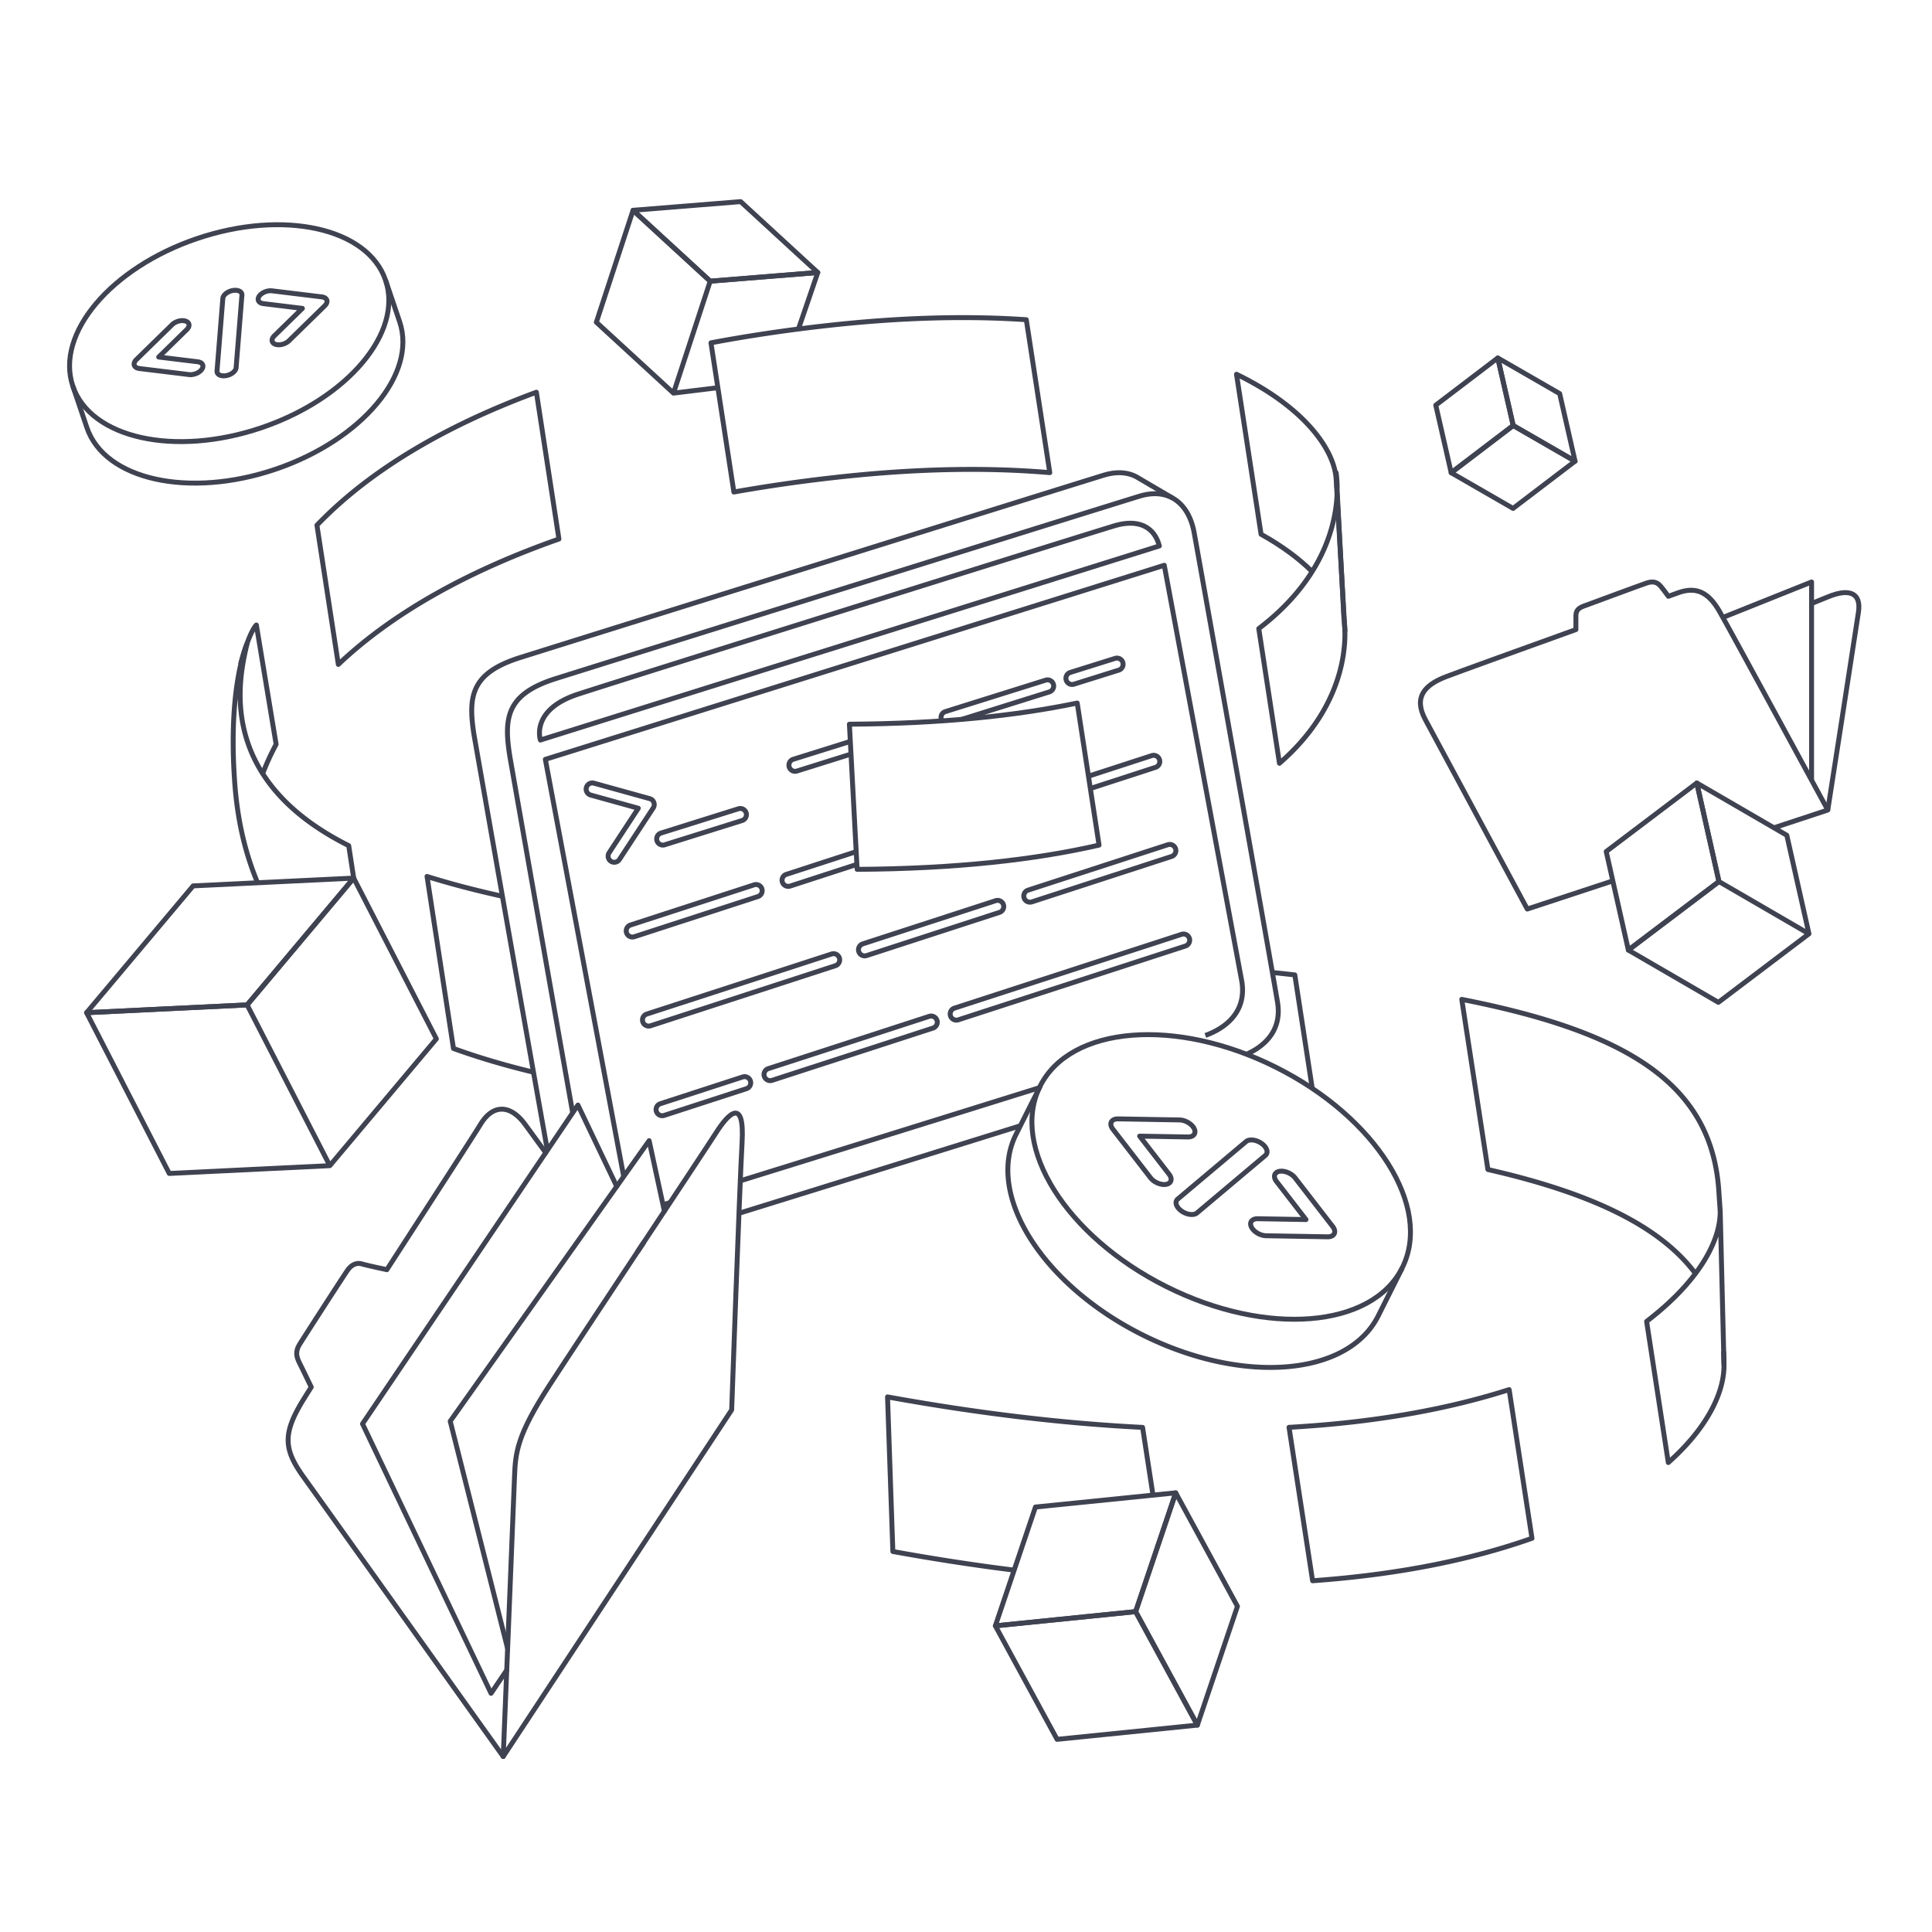 <svg xmlns="http://www.w3.org/2000/svg" width="550" height="550" fill="none" viewBox="0 0 550 550">
    <path stroke="#3F4250" stroke-linejoin="round" stroke-miterlimit="10" stroke-width="1.4" d="m202.176 80.043 30.628-2.464-21.96-20.181-30.627 2.468z"/>
    <path stroke="#3F4250" stroke-linejoin="round" stroke-miterlimit="10" stroke-width="1.4" d="m204.358 110.37-12.628 1.544 10.446-31.87 30.628-2.465-5.504 16.082m-57.53-1.928 10.447-31.867 21.959 20.177-10.446 31.871zm203.805 218.133-4.969-32.332c-2.115-.235-4.253-.47-6.424-.697m-219.09-21.674c-7.986-1.763-15.133-3.655-21.524-5.654l7.524 48.969c6.802 2.46 14.37 4.733 22.796 6.757m-51.198-55.26-1.419-9.24c-37.766-18.916-31.335-47.278-28.955-57.416 0 0-5.2 11.227-3.645 37.216.4 6.692 1.419 18.462 6.813 31.13m417.197 133.302.102 3.542a54 54 0 0 0-.102-3.542ZM90.226 149.516l6.09 39.633c15.033-14.264 36.241-26.382 62.799-35.699l-6.42-41.793c-26.873 9.908-48.004 22.77-62.466 37.862z"/>
    <path stroke="#3F4250" stroke-linejoin="round" stroke-miterlimit="10" stroke-width="1.4" d="M74.664 220.535a73 73 0 0 1 3.942-8.646l-5.621-33.964s-1.907 1.514-4.499 11.198m167.112-96.455c-11.576 1.287-22.653 2.937-33.202 4.928l6.523 42.471a450 450 0 0 1 29.169-4.188c23.536-2.614 43.673-2.801 60.764-1.327l-6.688-43.534c-16.167-1.104-34.929-.752-56.566 1.65Zm92.635 332.966-2.963-19.283c-21.718-1.082-45.866-3.832-72.607-8.679l1.518 44.007c12.03 2.182 23.532 3.938 34.525 5.306m78.254-40.652 6.71 43.677c25.205-1.804 45.881-6.222 62.454-12.089l-6.504-42.328c-16.86 5.405-37.617 9.343-62.664 10.74zm123.827-17.824-1.082-43.791c.107 9.06-6.728 20.596-20.951 31.456l6.175 40.183c10.97-9.735 15.953-19.844 15.858-27.848Z"/>
    <path stroke="#3F4250" stroke-linejoin="round" stroke-miterlimit="10" stroke-width="1.4" d="M482.544 362.402c-10.277-13.662-30.092-22.887-58.971-29.465l-7.439-48.433c48.271 9.482 71.511 24.732 73.216 55.18l.352 5.038M380.38 134.578l.279 5.221a35 35 0 0 0-.279-5.221Zm2.207 41.319-1.925-36.102c-.198 10.549-4.843 25.883-22.319 39.157l5.889 38.335c17.285-14.986 19.613-31.878 18.355-41.386z"/>
    <path stroke="#3F4250" stroke-linejoin="round" stroke-miterlimit="10" stroke-width="1.4" d="m382.873 179.813-2.489-43.208c-.349-8.334-8.815-20.577-28.38-30.063l6.999 45.555c6.069 3.37 10.876 7 14.539 10.622m146.791 67.878s7.913-50.773 8.738-56.375c.825-5.607-2.802-6.758-8.738-4.287-.924.385-2.545 1.038-4.616 1.87m0 50.285v-56.415l-25.066 10.032"/>
    <path stroke="#3F4250" stroke-linejoin="round" stroke-miterlimit="10" stroke-width="1.4" d="m504.995 235.653 15.338-5.053s-27.529-50.772-30.826-56.54c-3.296-5.767-6.922-7.087-11.869-5.276-.469.172-1.397.506-2.687.975-.789-1.089-1.698-2.31-2.259-2.951-1.155-1.32-2.471-1.32-3.956-.825s-16.156 5.932-17.967 6.592c-1.815.66-2.141 1.65-2.141 2.802v3.85c-16.28 5.859-33.884 12.21-37.089 13.456-5.932 2.307-9.232 5.768-5.767 12.199 3.461 6.428 29.01 53.904 29.01 53.904l24.354-8.023m-28.358-129.627 17.611 10.156-4.385-19.239-17.615-10.153z"/>
    <path stroke="#3F4250" stroke-linejoin="round" stroke-miterlimit="10" stroke-width="1.4" d="m430.734 144.731-17.611-10.153 17.655-13.442 17.611 10.156z"/>
    <path stroke="#3F4250" stroke-linejoin="round" stroke-miterlimit="10" stroke-width="1.4" d="m408.734 115.342 17.655-13.442 4.389 19.236-17.655 13.442zM163.031 316.789c-6.549-36.876-17.875-101.354-17.875-101.354-1.778-11.128-1.034-17.802 13.057-22.253 14.095-4.451 157.63-49.328 166.162-51.924s14.095 2.226 15.576 10.384c1.485 8.159 22.253 124.616 23.738 133.705 1.342 8.225-3.996 12.65-8.869 14.792m-64.343 20.339a47306 47306 0 0 1-80.109 24.918"/>
    <path stroke="#3F4250" stroke-linejoin="round" stroke-miterlimit="10" stroke-width="1.4" d="M343.134 294.767c5.192-1.855 11.869-6.307 10.384-15.393l-22.077-118.451-176.194 55.249 22.311 118.756m33.187 1.228a50927 50927 0 0 0 85.17-26.521m-107.17 33.334c.616-.191 1.243-.385 1.889-.583"/>
    <path stroke="#3F4250" stroke-linejoin="round" stroke-miterlimit="10" stroke-width="1.4" d="m333.766 141.761-9.633-5.654a10 10 0 0 0-.421-.25l-.092-.055c-2.504-1.371-5.676-1.661-9.416-.52-8.532 2.596-152.068 47.476-166.162 51.923-14.095 4.452-14.836 11.129-13.057 22.253 0 0 15.748 89.65 20.845 117.99"/>
    <path stroke="#3F4250" stroke-linejoin="round" stroke-miterlimit="10" stroke-width="1.4" d="m330.033 155.423-176.194 55.249s-2.915-8.591 10.684-13.042 146.132-45.991 152.809-47.968c6.677-1.976 11.293.261 12.701 5.761Zm-155.162 90.046a1.748 1.748 0 0 1-1.463-2.71l8.308-12.665-13.621-3.776a1.753 1.753 0 0 1 .935-3.377l15.935 4.418c.539.15.975.546 1.17 1.071a1.74 1.74 0 0 1-.176 1.576l-9.625 14.674a1.75 1.75 0 0 1-1.467.792zm13.827-4.892c-.745 0-1.438-.48-1.672-1.228a1.75 1.75 0 0 1 1.147-2.196l22.041-6.912a1.751 1.751 0 1 1 1.048 3.344l-22.04 6.912q-.265.081-.524.08Zm116.508-45.723a1.752 1.752 0 0 1-.524-3.425l12.807-4.015a1.753 1.753 0 0 1 1.049 3.344l-12.808 4.015a1.8 1.8 0 0 1-.524.081Zm-36.982 10.432a1.753 1.753 0 0 1 .891-2.703l28.567-8.957a1.752 1.752 0 1 1 1.049 3.344l-24.956 7.824m-31.518 9.882-15.389 4.825a1.756 1.756 0 0 1-2.197-1.147 1.753 1.753 0 0 1 1.148-2.197l16.243-5.093m67.797 9.904 18.014-5.856a1.752 1.752 0 1 1 1.082 3.333l-18.561 6.032m-66.462 21.597-18.993 6.171q-.272.086-.543.084a1.75 1.75 0 0 1-.539-3.417l19.881-6.461M180.03 266.75a1.75 1.75 0 0 1-.539-3.417l35.192-11.437a1.752 1.752 0 1 1 1.082 3.333l-35.193 11.437a1.8 1.8 0 0 1-.542.084Zm113.175-9.922a1.75 1.75 0 0 1-.539-3.417l39.838-12.947a1.753 1.753 0 0 1 1.082 3.333l-39.838 12.947q-.272.086-.543.084Zm-47.051 15.29a1.75 1.75 0 0 1-.539-3.417l37.833-12.295a1.754 1.754 0 0 1 2.207 1.126 1.75 1.75 0 0 1-1.125 2.207l-37.833 12.295q-.272.087-.543.088zm-61.493 19.983a1.75 1.75 0 0 1-.539-3.417l52.624-17.101a1.751 1.751 0 1 1 1.081 3.333l-52.624 17.101a1.7 1.7 0 0 1-.542.084Zm87.596-1.69a1.75 1.75 0 0 1-.539-3.417l64.662-21.01a1.752 1.752 0 1 1 1.082 3.333l-64.662 21.01q-.272.085-.543.084Zm-52.998 17.222a1.75 1.75 0 0 1-.539-3.417l45.808-14.883a1.75 1.75 0 1 1 1.082 3.333l-45.808 14.883c-.18.059-.363.084-.543.084Zm-30.726 9.985a1.75 1.75 0 0 1-.539-3.418l23.43-7.612a1.755 1.755 0 0 1 2.207 1.126 1.75 1.75 0 0 1-1.126 2.207l-23.43 7.612a1.7 1.7 0 0 1-.542.085Zm107.58-8.382-6.861 13.68c-8.642 17.23 7.433 42.772 35.901 57.046 28.468 14.278 58.549 11.884 67.191-5.346l6.861-13.68"/>
    <path stroke="#3F4250" stroke-linejoin="round" stroke-miterlimit="10" stroke-width="1.4" d="M399.195 360.901c8.64-17.23-7.436-42.77-35.905-57.045s-58.552-11.88-67.192 5.35 7.436 42.77 35.906 57.045 58.552 11.88 67.191-5.35Z"/>
    <path stroke="#3F4250" stroke-linejoin="round" stroke-miterlimit="10" stroke-width="1.4" d="M329.226 336.651c-.671-.337-1.283-.806-1.712-1.364l-10.703-13.838c-.561-.726-.719-1.477-.433-2.049.286-.569.987-.895 1.903-.877l17.494.301c1.657.029 3.531 1.137 4.184 2.475.652 1.338-.158 2.402-1.815 2.372l-13.714-.238 8.39 10.85c1.012 1.309.649 2.596-.818 2.874-.843.158-1.866-.051-2.776-.506Zm29.088 14.586c-.909-.454-1.69-1.151-2.064-1.921-.653-1.338.157-2.402 1.815-2.372l13.713.238-8.389-10.85c-1.012-1.309-.649-2.596.817-2.874 1.463-.279 3.473.561 4.488 1.87l10.703 13.838c.561.726.719 1.477.433 2.049-.286.569-.986.895-1.903.877l-17.494-.301c-.704-.011-1.448-.22-2.119-.557zm-21.23-6.046a5.4 5.4 0 0 1-.748-.451c-1.518-1.085-1.995-2.603-1.067-3.384l19.463-16.379c.931-.781 2.915-.536 4.433.55 1.518 1.085 1.994 2.603 1.067 3.384l-19.463 16.379c-.785.66-2.314.587-3.685-.099ZM70.36 286.077l30.33-36.102-45.708 2.218-30.331 36.099z"/>
    <path stroke="#3F4250" stroke-linejoin="round" stroke-miterlimit="10" stroke-width="1.4" d="m124.223 295.742-30.33 36.099-23.533-45.764 30.33-36.102zm-76.039 38.317L24.65 288.292l45.709-2.215 23.532 45.764zm441.166-83.101 25.622 14.879-6.306-28.054-25.623-14.879zm-.165 34.386-25.623-14.876 25.788-19.51 25.622 14.879z"/>
    <path stroke="#3F4250" stroke-linejoin="round" stroke-miterlimit="10" stroke-width="1.4" d="m457.255 242.414 25.788-19.51 6.307 28.054-25.788 19.51zM323.294 458.795l17.57 32.311 11.411-33.821-17.571-32.307z"/>
    <path stroke="#3F4250" stroke-linejoin="round" stroke-miterlimit="10" stroke-width="1.4" d="m300.927 495.154-17.571-32.311 39.938-4.048 17.57 32.311z"/>
    <path stroke="#3F4250" stroke-linejoin="round" stroke-miterlimit="10" stroke-width="1.4" d="m294.771 429.022 39.933-4.044-11.41 33.817-39.938 4.048zM20.735 109.912l4 11.818c5.038 14.879 29.051 20.196 53.636 11.872 24.585-8.323 40.433-27.133 35.395-42.012l-4.001-11.818"/>
    <path stroke="#3F4250" stroke-linejoin="round" stroke-miterlimit="10" stroke-width="1.4" d="M74.366 121.786c24.584-8.321 40.432-27.129 35.395-42.008S80.713 59.583 56.128 67.904s-40.432 27.13-35.396 42.009 29.049 20.195 53.634 11.873Z"/>
    <path stroke="#3F4250" stroke-linejoin="round" stroke-miterlimit="10" stroke-width="1.4" d="M55.598 106.425c-.58.198-1.203.279-1.771.209l-14.157-1.723c-.741-.092-1.269-.429-1.438-.921-.168-.491.048-1.081.58-1.606l10.197-9.966c.964-.942 2.68-1.393 3.831-1.004 1.152.388 1.302 1.466.334 2.412l-7.993 7.814 11.095 1.349c1.342.165 1.877 1.111 1.199 2.12-.389.579-1.096 1.052-1.881 1.316zm25.12-8.503c-.785.268-1.635.32-2.295.095-1.152-.388-1.302-1.466-.334-2.412l7.993-7.814-11.095-1.35c-1.342-.164-1.877-1.11-1.199-2.119.678-1.008 2.314-1.69 3.656-1.529L91.6 84.517c.74.091 1.268.429 1.437.92s-.048 1.082-.58 1.606L82.263 97.01c-.411.4-.957.711-1.537.91zm-15.671 8.84a4.3 4.3 0 0 1-.693.176c-1.5.257-2.651-.333-2.574-1.32l1.657-20.665c.08-.986 1.36-1.998 2.86-2.255s2.651.334 2.574 1.32l-1.657 20.665c-.066.833-.987 1.68-2.167 2.079Z"/>
    <path stroke="#3F4250" stroke-linecap="round" stroke-linejoin="round" stroke-width="1.4" d="M143.257 500.031s2.966-72.696 3.215-79.618c.25-6.923.741-11.869 9.889-25.964s44.011-66.513 47.476-71.955c3.462-5.441 8.159-10.384 7.418 2.721s-2.966 76.157-2.966 76.157l-65.029 98.659z"/>
    <path stroke="#3F4250" stroke-linecap="round" stroke-linejoin="round" stroke-width="1.4" d="m189.138 344.795-4.342-20.071-56.624 79.863 16.335 64.702"/>
    <path stroke="#3F4250" stroke-linecap="round" stroke-linejoin="round" stroke-width="1.4" d="m175.564 337.744-11.044-23.159-61.322 90.747 36.594 76.728 4.466-6.611m38.947-121.689-1.58 2.387"/>
    <path stroke="#3F4250" stroke-linecap="round" stroke-linejoin="round" stroke-width="1.4" d="M155.349 328.156a1478 1478 0 0 0-5.914-8.129c-4.202-5.687-9.148-5.687-12.61 0-1.851 3.043-14.461 22.506-26.697 41.426-2.093-.451-6.053-1.317-7.014-1.614-1.32-.41-2.886-.08-4.202 1.815-1.32 1.896-12.28 18.876-13.6 21.018s-.905 3.626 0 5.441c.602 1.199 2.248 4.605 3.293 6.769a375 375 0 0 0-2.222 3.534c-5.933 9.644-5.687 14.095 0 22.008s56.87 79.618 56.87 79.618"/>
    <path stroke="#3F4250" stroke-linejoin="round" stroke-miterlimit="10" stroke-width="1.4" d="m244.009 247.482-2.203-41.32c26.125-.15 47.461-2.387 64.856-6.021l6.215 40.444c-18.095 4.147-40.697 6.735-68.864 6.9z"/>
</svg>
